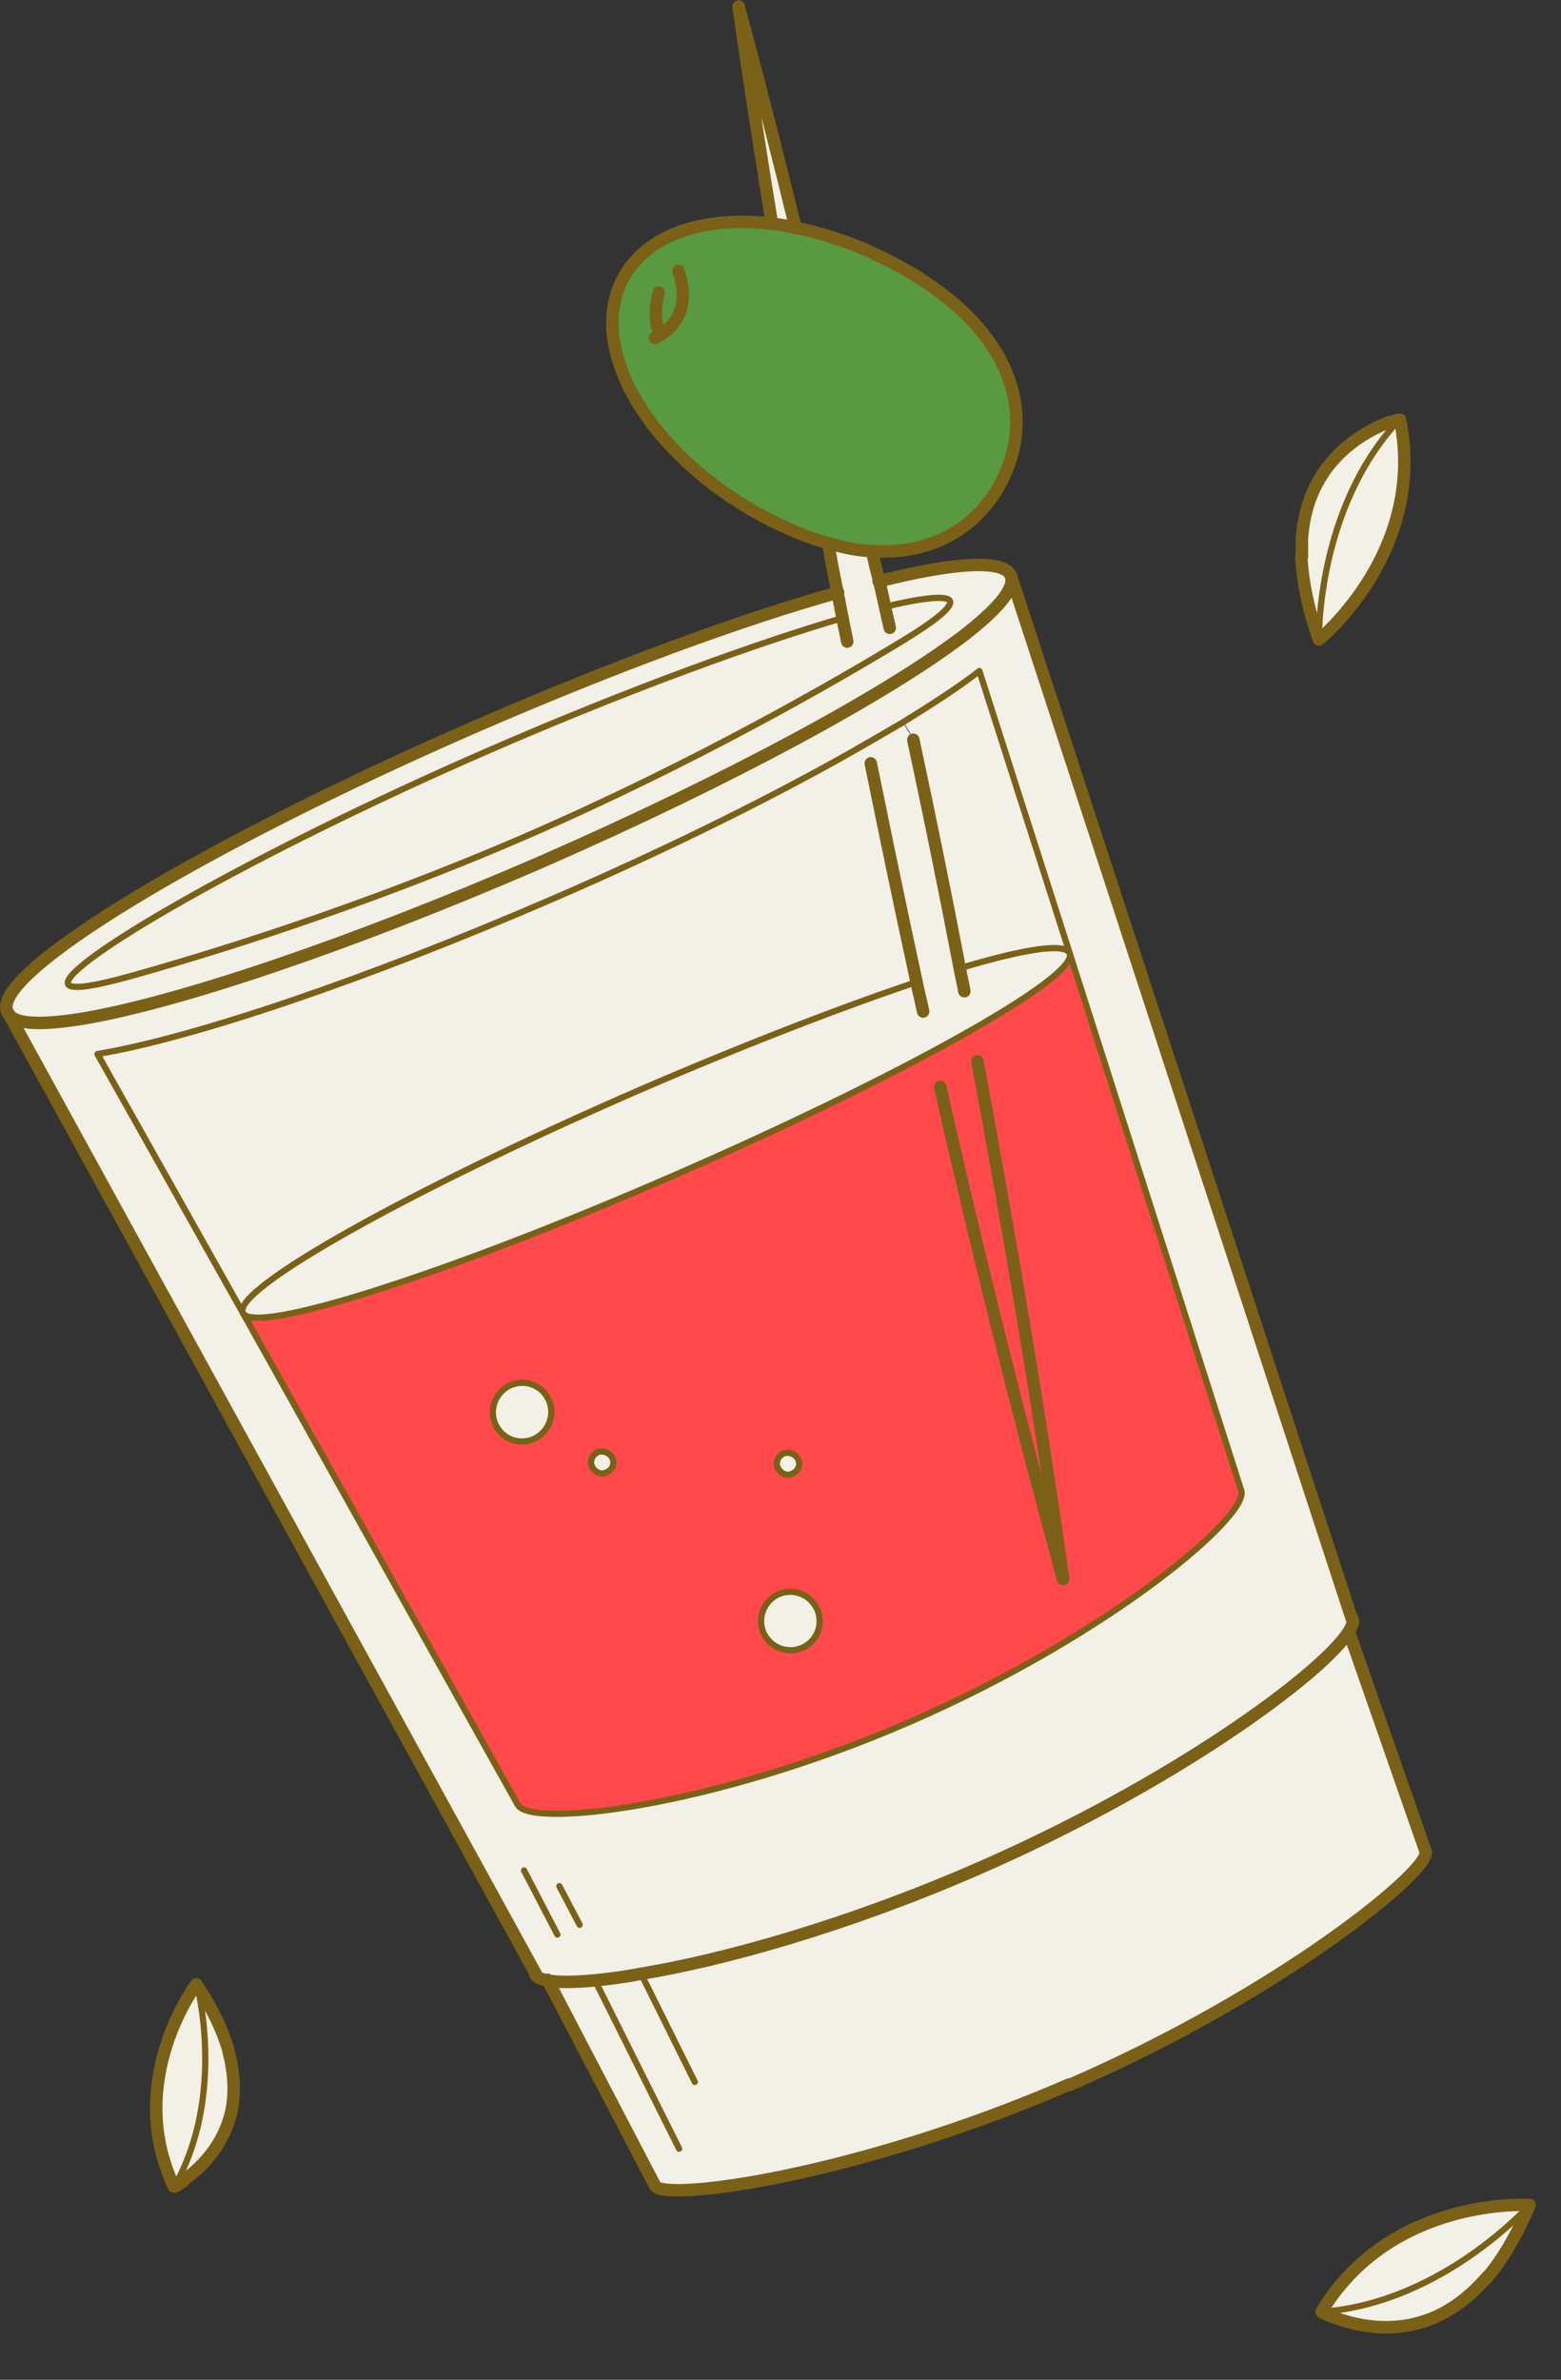 <?xml version="1.0" encoding="utf-8"?>
<!-- Generator: Adobe Illustrator 27.9.0, SVG Export Plug-In . SVG Version: 6.00 Build 0)  -->
<svg version="1.1" xmlns="http://www.w3.org/2000/svg" xmlns:xlink="http://www.w3.org/1999/xlink" x="0px" y="0px"
	 viewBox="0 0 238.6 363.5" style="enable-background:new 0 0 238.6 363.5;" xml:space="preserve">
<rect x="0" y="0" width="238.6" height="363.5" fill="#333333" stroke="none"/>
<style type="text/css">
	.st0{fill:#F3F0E7;}
	.st1{clip-path:url(#SVGID_00000166651818751533304850000016573817590836142501_);}
	.st2{fill:none;stroke:#7B6117;stroke-width:3.775;stroke-linecap:round;stroke-linejoin:round;stroke-miterlimit:10;}
	.st3{fill:#599942;}
	.st4{fill:#FF494B;}
	.st5{fill:none;stroke:#7B6117;stroke-width:0.952;stroke-linecap:round;stroke-linejoin:round;stroke-miterlimit:10;}
	.st6{fill:none;stroke:#7B6117;stroke-width:1.903;stroke-linecap:round;stroke-linejoin:round;stroke-miterlimit:10;}
	.st7{fill:#FF7D1D;}
	.st8{fill:#FFBF29;}
	.st9{fill:none;stroke:#7B6117;stroke-width:0.952;stroke-miterlimit:10;}
	.st10{fill:none;stroke:#7B6117;stroke-width:1.903;stroke-miterlimit:10;}
</style>
<g id="BACKGROUND">
</g>
<g id="OBJECTS">
	<g>
		<g>
			<path class="st3" d="M137.2,40.5c17.5,9.5,21.3,22.7,15.6,33.3c-3.7,6.8-10.5,10.8-19.5,10.3c-2.1-0.1-4.3-0.5-6.6-1.2
				c-3.2-0.8-6.7-2.3-10.3-4.2c-17.5-9.5-27-25.8-21.2-36.4c3.7-6.7,12.5-9.5,22.9-8.2c1.2,0.1,2.4,0.3,3.6,0.6
				C126.7,35.7,132,37.6,137.2,40.5z"/>
			<path class="st0" d="M154.5,87.9l0.1,0.3c0.3,1.9-2.3,4.9-7.2,8.7c-11.6,8.9-35.9,22.1-65,34.8c-29.1,12.6-55.4,21.4-69.8,23.8
				c-6.2,1-10.2,0.9-11.3-0.7l-0.2-0.3c-2.5-5.8,29.8-25.4,72.2-43.8c20.8-9,40.1-16.1,54.8-20.2c0.3,1.3,0.5,2.7,0.8,4
				c-13,3.8-32.4,10.8-53.8,20.1c-37.3,16.2-65.8,33-64.6,35.8c0.4,0.9,3.7,0.4,9.2-1.1c12.1-3.4,35.5-10.5,61.1-21.6
				c25.6-11.1,46.7-23.3,57.4-29.8c4.9-3,7.5-5.1,7.1-6c-0.4-0.9-4.2-0.5-10,0.9c-0.3-1.3-0.6-2.6-0.9-4
				C145.8,85.9,153.4,85.4,154.5,87.9z"/>
			<path class="st0" d="M90.9,302.4c-3.2,0.3-5.6,0.3-7.1,0c-1.1-0.2-1.7-0.5-1.9-1l0.1,0L1.3,154.8c1.1,1.5,5.1,1.7,11.3,0.7
				c14.4-2.4,40.7-11.1,69.8-23.8c29.1-12.6,53.4-25.8,65-34.8c5-3.8,7.6-6.8,7.2-8.7l52,159l0.1,0c0.2,0.5,0,1.2-0.6,2.1
				c-4.1,6.4-26.8,23.2-57,36.3c-19.8,8.6-38.5,13.8-51.2,15.9C95.3,301.9,92.9,302.2,90.9,302.4z M163.6,145.6l-13.8-43.1
				c-3.1,2.4-7.1,5-11.8,7.9c-3.1,1.9-6.4,3.8-10.1,5.8c-11.9,6.6-26.8,13.9-43.1,21c-29.1,12.6-55.4,21.4-69.8,23.8l22.1,39.5
				l42,75.2c1.6,3.7,29.7,0.5,60.2-12.7c30.5-13.3,52-31.6,50.4-35.3L163.6,145.6z"/>
			<path class="st0" d="M112.9,1c0,0,3.5,12.6,8.7,33.8c-1.2-0.3-2.4-0.5-3.6-0.6C114.6,13.4,112.9,1,112.9,1z"/>
			<path class="st0" d="M149.8,102.4l13.8,43.1c-0.7-1.6-6.9-0.6-16.8,2.3c-2.4-12-4.8-23.7-7.1-34.9l-1.6-2.6
				C142.7,107.5,146.7,104.8,149.8,102.4z"/>
			<path class="st0" d="M135.2,92.7c5.8-1.4,9.6-1.8,10-0.9c0.4,0.9-2.2,3-7.1,6c-10.7,6.5-31.9,18.7-57.4,29.8
				c-25.6,11.1-48.9,18.2-61.1,21.6c-5.5,1.5-8.8,2-9.2,1.1c-1.2-2.8,27.3-19.6,64.6-35.8c21.4-9.3,40.8-16.3,53.8-20.1
				c-0.3-1.4-0.5-2.7-0.8-4c-0.5-2.5-1-5-1.4-7.5c2.3,0.7,4.6,1,6.6,1.2c0.3,1.5,0.7,3.1,1.1,4.6C134.6,90.1,134.9,91.4,135.2,92.7z
				"/>
			<path class="st4" d="M163.6,145.6l26.2,82c1.6,3.7-19.9,22-50.4,35.3c-30.5,13.3-58.6,16.4-60.2,12.7l-42-75.2
				c1.5,3.6,31.1-5.9,66-21S165.1,149.1,163.6,145.6z M122,222.9c-0.4-0.8-1.3-1.2-2.2-0.9c-0.8,0.4-1.2,1.3-0.9,2.2
				c0.4,0.9,1.4,1.2,2.2,0.9C121.9,224.7,122.3,223.8,122,222.9z M124.9,245.8c-1-2.3-3.6-3.3-5.9-2.3c-2.3,1-3.3,3.6-2.3,5.9
				c1,2.3,3.6,3.3,5.9,2.3C124.8,250.7,125.9,248.1,124.9,245.8z M93.6,222.7c-0.4-0.8-1.4-1.2-2.2-0.9c-0.8,0.4-1.2,1.4-0.9,2.2
				c0.4,0.9,1.4,1.2,2.2,0.9C93.6,224.6,94,223.6,93.6,222.7z M83.9,213.9c-1-2.3-3.6-3.3-5.9-2.3c-2.3,1-3.3,3.6-2.3,5.9
				c1,2.3,3.6,3.3,5.9,2.3C83.8,218.8,84.9,216.1,83.9,213.9z"/>
			<path class="st0" d="M98,301.5c12.7-2.1,31.4-7.3,51.2-15.9c30.2-13.1,52.9-29.9,57-36.3l11.7,33.5c1.1,2.6-21.9,21.6-54.5,35.7
				c-32.5,14.1-62.2,17.9-63.3,15.4l-16.4-31.4c1.6,0.3,4,0.3,7.1,0C92.9,302.2,95.3,301.9,98,301.5z"/>
			<path class="st0" d="M140.2,150c-2.5-11.5-4.8-22.6-7-33.4l-5.2-0.3c3.6-2,7-4,10.1-5.8l1.6,2.6c2.4,11.2,4.8,22.9,7.1,34.9
				c9.9-3,16.1-3.9,16.8-2.3c1.5,3.6-25.5,18.7-60.4,33.9s-64.5,24.6-66,21c-1.5-3.6,25.5-18.7,60.4-33.9
				C113.7,159.6,128.5,153.8,140.2,150z"/>
			<path class="st0" d="M127.9,116.2l5.2,0.3c2.2,10.8,4.5,22,7,33.4c-11.6,3.8-26.5,9.6-42.6,16.6c-34.9,15.2-62,30.3-60.4,33.9
				L14.9,161c14.4-2.4,40.7-11.2,69.8-23.8C101.1,130.1,116,122.8,127.9,116.2z"/>
			<path class="st0" d="M119.7,222c0.9-0.4,1.8,0,2.2,0.9c0.4,0.9,0,1.8-0.9,2.2c-0.8,0.4-1.8,0-2.2-0.9
				C118.5,223.4,118.9,222.4,119.7,222z"/>
			<path class="st0" d="M119,243.5c2.3-1,4.9,0.1,5.9,2.3c1,2.3,0,4.9-2.3,5.9c-2.3,1-4.9-0.1-5.9-2.3
				C115.7,247.1,116.7,244.5,119,243.5z"/>
			<path class="st0" d="M91.4,221.8c0.8-0.4,1.8,0,2.2,0.9c0.4,0.9,0,1.8-0.9,2.2c-0.8,0.4-1.8,0-2.2-0.9
				C90.1,223.2,90.5,222.2,91.4,221.8z"/>
			<path class="st0" d="M78,211.5c2.3-1,4.9,0.1,5.9,2.3c1,2.3-0.1,4.9-2.3,5.9c-2.3,1-4.9,0-5.9-2.3
				C74.7,215.2,75.8,212.5,78,211.5z"/>
		</g>
		<g>
			<path class="st5" d="M135.2,92.7c5.8-1.4,9.6-1.8,10-0.9c0.4,0.9-2.2,3-7.1,6c-10.7,6.5-31.9,18.7-57.4,29.8
				c-25.6,11.1-48.9,18.2-61.1,21.6c-5.5,1.5-8.8,2-9.2,1.1c-1.2-2.8,27.3-19.6,64.6-35.8c21.4-9.3,40.8-16.3,53.8-20.1"/>
			<path class="st6" d="M1.1,154.5c-2.5-5.8,29.8-25.4,72.2-43.8c20.8-9,40.1-16.1,54.8-20.2"/>
			<path class="st6" d="M154.6,88.3c0.3,1.9-2.3,4.9-7.2,8.7c-11.6,8.9-35.9,22.1-65,34.8c-29.1,12.6-55.4,21.4-69.8,23.8
				c-6.2,1-10.2,0.9-11.3-0.7"/>
			<path class="st6" d="M134.3,88.8c11.5-2.9,19.1-3.4,20.2-0.9"/>
			<path class="st5" d="M146.7,147.9L146.7,147.9c10-3,16.1-3.9,16.8-2.3c1.5,3.6-25.5,18.7-60.4,33.9s-64.5,24.6-66,21
				c-1.5-3.6,25.5-18.7,60.4-33.9c16.2-7,31-12.7,42.6-16.6"/>
			<path class="st6" d="M154.5,87.9l0.1,0.3l52,159l0.1,0c0.2,0.5,0,1.2-0.6,2.1c-4.1,6.4-26.8,23.2-57,36.3
				c-19.8,8.6-38.5,13.8-51.2,15.9c-2.6,0.5-5,0.8-7.1,1c-3.2,0.3-5.6,0.3-7.1,0c-1.1-0.2-1.7-0.5-1.9-1l0.1,0L1.3,154.8l-0.2-0.3"
				/>
			<path class="st5" d="M37.1,200.5L14.9,161c14.4-2.4,40.7-11.2,69.8-23.8c16.4-7.1,31.2-14.4,43.1-21c3.6-2,7-4,10.1-5.8
				c4.7-2.9,8.7-5.5,11.8-7.9l13.8,43.1l26.2,82c1.6,3.7-19.9,22-50.4,35.3c-30.5,13.3-58.6,16.4-60.2,12.7L37.1,200.5z"/>
			<path class="st6" d="M83.7,302.4l16.4,31.4c1.1,2.6,30.8-1.3,63.3-15.4"/>
			<path class="st6" d="M206.2,249.3l11.7,33.5c1.1,2.6-21.9,21.6-54.5,35.7"/>
			<path class="st6" d="M118,34.2C114.6,13.4,112.9,1,112.9,1s3.5,12.6,8.7,33.8"/>
			<path class="st6" d="M141.1,154.5c-0.3-1.5-0.7-3-1-4.5c-2.5-11.5-4.8-22.6-7-33.4"/>
			<path class="st6" d="M149.4,162.1c4.7,25.3,9.3,52,13.1,79.1c-7-25.5-13.3-50.9-18.8-75.2"/>
			<path class="st6" d="M139.6,113c2.4,11.2,4.8,22.9,7.1,34.9c0.2,1.2,0.5,2.3,0.7,3.5"/>
			<path class="st6" d="M133.3,84.2c0.3,1.5,0.7,3.1,1.1,4.6c0.3,1.3,0.6,2.6,0.9,4l0,0c0.2,1,0.5,2.1,0.7,3.1"/>
			<path class="st6" d="M129.5,98c-0.2-1.2-0.5-2.3-0.7-3.5c-0.3-1.4-0.5-2.7-0.8-4c-0.5-2.5-1-5-1.4-7.5"/>
			<path class="st6" d="M121.6,34.8c5.1,1,10.4,2.9,15.7,5.8c17.5,9.5,21.3,22.7,15.6,33.3c-3.7,6.8-10.5,10.8-19.5,10.3
				c-2.1-0.1-4.3-0.5-6.6-1.2c-3.2-0.8-6.7-2.3-10.3-4.2c-17.5-9.5-27-25.8-21.2-36.4c3.7-6.7,12.5-9.5,22.9-8.2
				C119.2,34.3,120.4,34.5,121.6,34.8z"/>
			<path class="st5" d="M83.9,213.9c1,2.3-0.1,4.9-2.3,5.9c-2.3,1-4.9,0-5.9-2.3c-1-2.3,0.1-4.9,2.3-5.9
				C80.3,210.6,82.9,211.6,83.9,213.9z"/>
			<path class="st5" d="M93.6,222.7c0.4,0.9,0,1.8-0.9,2.2c-0.8,0.4-1.8,0-2.2-0.9c-0.4-0.8,0-1.8,0.9-2.2
				C92.2,221.5,93.2,221.9,93.6,222.7z"/>
			<path class="st5" d="M124.9,245.8c1,2.3,0,4.9-2.3,5.9c-2.3,1-4.9-0.1-5.9-2.3c-1-2.3,0.1-4.9,2.3-5.9
				C121.3,242.5,123.9,243.6,124.9,245.8z"/>
			<path class="st5" d="M122,222.9c0.4,0.9,0,1.8-0.9,2.2c-0.8,0.4-1.8,0-2.2-0.9c-0.4-0.8,0-1.8,0.9-2.2
				C120.6,221.7,121.6,222.1,122,222.9z"/>
			<path class="st6" d="M100.1,51.6c0,0,6.3-2.4,3.6-10.2"/>
			<path class="st6" d="M101,51.1c0,0-1.5-2-0.3-6.4"/>
			<polyline class="st5" points="90.9,302.4 90.9,302.4 103.8,328.2 			"/>
			<line class="st5" x1="98" y1="301.5" x2="106.2" y2="318"/>
			<line class="st5" x1="80.1" y1="285.7" x2="85.2" y2="295.5"/>
			<line class="st5" x1="85.5" y1="288.1" x2="88.6" y2="294"/>
		</g>
	</g>
	<g>
		<g>
			<path class="st0" d="M233.9,336.7c0,0-13.3,15-31.7,16.4c-0.1-0.1-0.1-0.1-0.1-0.1C213.7,334.8,233.9,336.7,233.9,336.7z"/>
			<path class="st0" d="M203.7,353.9L203.7,353.9c-0.8-0.3-1.4-0.6-1.6-0.7c18.5-1.4,31.7-16.4,31.7-16.4c-2,4.7-4.2,8.4-6.5,11.1
				l0,0c-0.6,0.7-1.3,1.4-1.9,2c-2,1.9-4,3.2-6,4.1C212.8,356.8,206.6,355,203.7,353.9z"/>
		</g>
		<g>
			<path class="st6" d="M203.7,353.9c-0.8-0.3-1.4-0.6-1.6-0.7c-0.1-0.1-0.1-0.1-0.1-0.1c10.7-17.7,31.8-16.3,31.8-16.3
				c-2,4.7-4.2,8.4-6.5,11.1"/>
			<path class="st6" d="M227.3,347.8c-0.6,0.7-1.3,1.4-1.9,2c-2,1.9-4,3.2-6,4.1c-6.6,2.9-12.8,1.1-15.7,0"/>
			<path class="st5" d="M233.9,336.7c0,0-13.3,15-31.7,16.4c0,0,0,0-0.1,0"/>
		</g>
	</g>
	<g>
		<g>
			<path class="st0" d="M201.6,97.6c0,0-0.4-20,12.3-33.5c0.1,0,0.1,0,0.1,0C217.8,85.4,201.6,97.6,201.6,97.6z"/>
			<path class="st0" d="M212.3,64.6L212.3,64.6c0.8-0.3,1.4-0.5,1.6-0.5c-12.7,13.5-12.3,33.5-12.3,33.5c-1.7-4.8-2.5-9-2.7-12.6
				l0,0c0-1,0-1.9,0-2.8c0.2-2.7,0.8-5.1,1.7-7.1C203.6,68.6,209.4,65.7,212.3,64.6z"/>
		</g>
		<g>
			<path class="st6" d="M212.3,64.6c0.8-0.3,1.4-0.5,1.6-0.5c0.1,0,0.1,0,0.1,0c4.1,20.2-12.4,33.6-12.4,33.6
				c-1.7-4.8-2.5-9-2.7-12.6"/>
			<path class="st6" d="M199,85c0-1,0-1.9,0-2.8c0.2-2.7,0.8-5.1,1.7-7.1c2.9-6.6,8.7-9.5,11.6-10.6"/>
			<path class="st5" d="M201.6,97.6c0,0-0.4-20,12.3-33.5c0,0,0,0,0.1-0.1"/>
		</g>
	</g>
	<g>
		<g>
			<path class="st0" d="M30.1,303.1c0,0,4.5,16.8-3.4,30.8c-0.1,0-0.1,0-0.1,0C19,316.8,30.1,303.1,30.1,303.1z"/>
			<path class="st0" d="M28,333.2L28,333.2c-0.6,0.4-1.1,0.7-1.3,0.8c7.9-14,3.4-30.8,3.4-30.8c2.5,3.7,4,7,4.9,10l0,0
				c0.2,0.8,0.4,1.6,0.5,2.3c0.4,2.3,0.4,4.4,0.1,6.3C34.4,328,30.2,331.6,28,333.2z"/>
		</g>
		<g>
			<path class="st6" d="M28,333.2c-0.6,0.4-1.1,0.7-1.3,0.8c-0.1,0-0.1,0-0.1,0c-7.7-16.2,3.4-30.9,3.4-30.9c2.5,3.7,4,7,4.9,10"/>
			<path class="st6" d="M34.9,313.2c0.2,0.8,0.4,1.6,0.5,2.3c0.4,2.3,0.4,4.4,0.1,6.3c-1.1,6.1-5.3,9.8-7.6,11.3"/>
			<path class="st5" d="M30.1,303.1c0,0,4.5,16.8-3.4,30.8c0,0,0,0,0,0.1"/>
		</g>
	</g>
</g>
<g id="TEXTS">
</g>
</svg>
